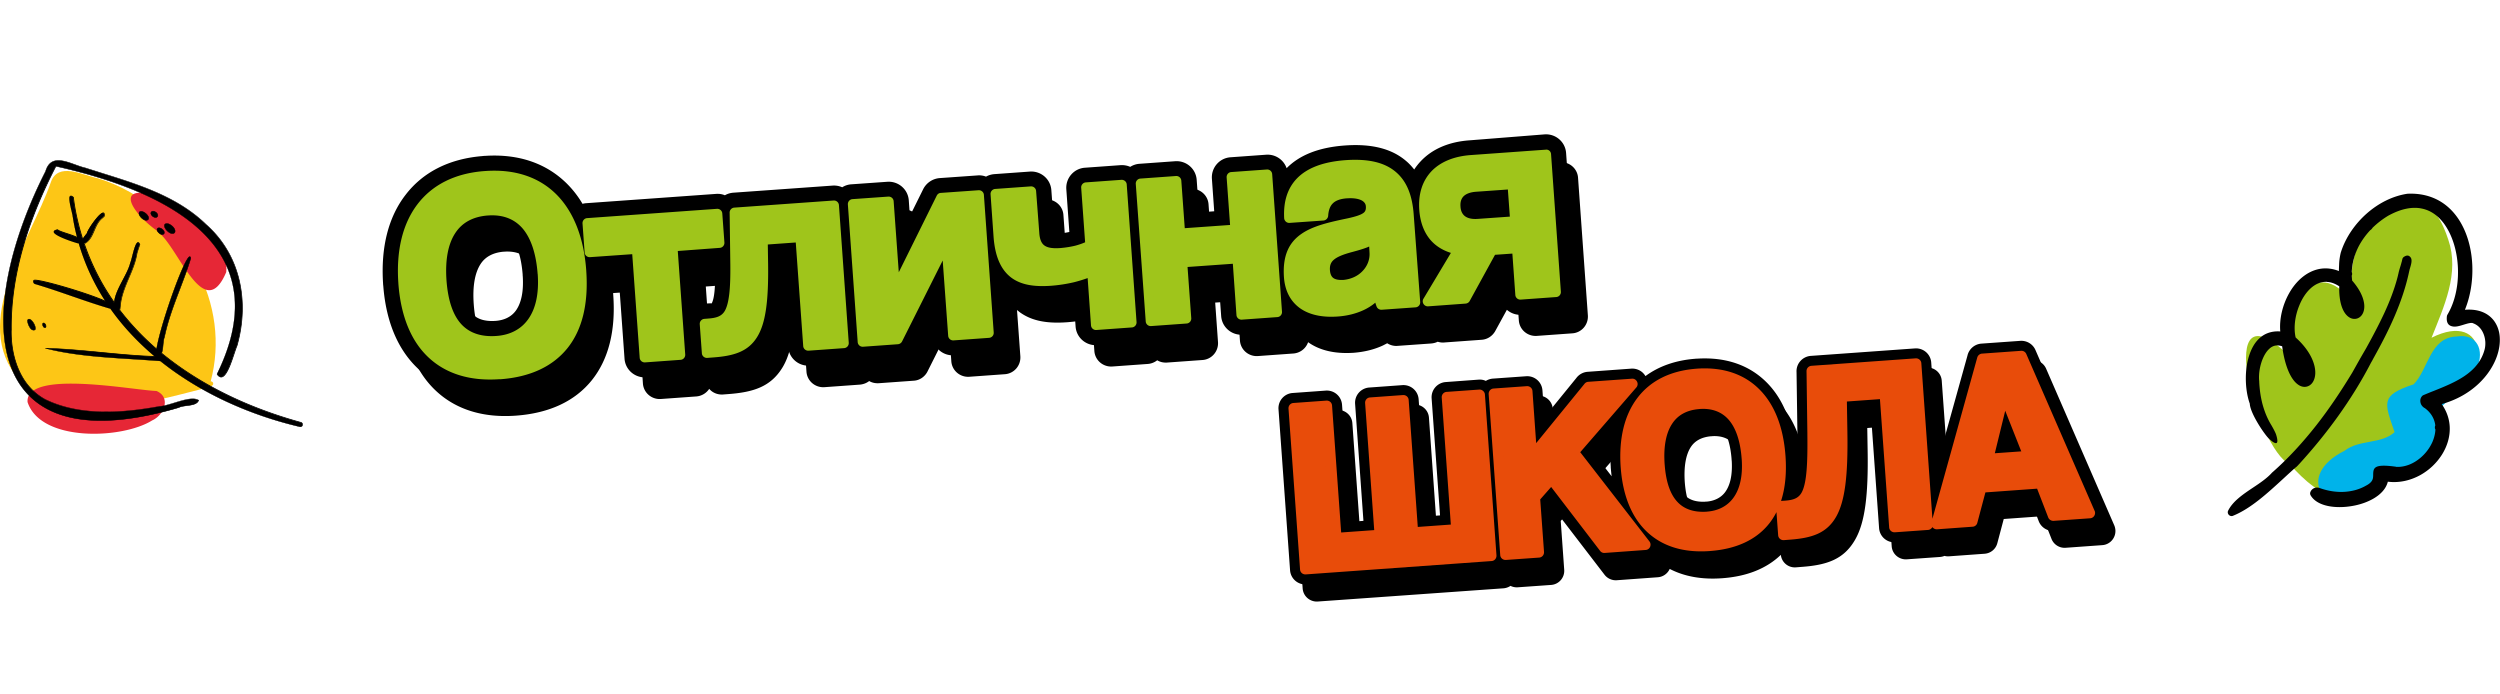 <svg width="951" height="264" fill="none" xmlns="http://www.w3.org/2000/svg"><path fill-rule="evenodd" clip-rule="evenodd" d="M81.1 146.108c-.129.799-1.28.799-1.855 1.087-.48.704-1.374.96-2.174.704-21.865 5.532-50.572 14.23-69.336-2.91l-.096-.096-.096-.128c-.096-.096-.256-.224-.32-.352-18.86-21.937 4.284-52.637 12.084-74.99 2.685-8.059 12.243-2.75 17.901-1.6C54.247 73.005 68.344 85.54 74.77 102.17c7.128 13.271 9.238 28.461 5.37 42.916.576-.096 1.087.479.96 1.023z" fill="#FDC616"/><path fill-rule="evenodd" clip-rule="evenodd" d="M60.193 88.322l.064.064-.064-.064zm-.288-.288a.848.848 0 01.16.192c-.032-.064-.096-.128-.16-.192zm-.064-.064c-.032-.031-.032-.031 0 0 .032.032.032.064.064.096a.396.396 0 00-.064-.096zm-.032-.031l.096.095-.096-.096zm-.032-.032c-.032-.032-.096-.128-.192-.192l.096.096c-.064-.064-.128-.16-.223-.224l.32.32zm0 0s.032 0 0 0c.032 0 0 0 0 0zm-.383-.384l.064.064-.064-.064zm1.023 1.055l-.096-.096c.032 0 .064.032.096.096zm2.27 1.95c-.033-.063-.097-.095-.129-.127l.128.128zm23.367 13.016c1.279-13.559-14.577-24.016-25.574-29.069-18.253-4.956-9.59 7.036-.863 13.24.192.191.384.415.576.607-.064-.064-.128-.128-.16-.192.096.096.192.224.288.32l-.064-.064c7.672 5.692 17.326 35.113 25.797 15.158zM59.521 148.73c5.659 2.399 2.877 9.178-1.63 11.193-11.444 7.163-42.42 8.314-47.407-6.972-.863-12.535 40.214-4.509 49.037-4.221z" fill="#E62736"/><path fill-rule="evenodd" clip-rule="evenodd" d="M65.945 155.574c.065 0 .097-.032.161-.032.032 0 .064-.033.129-.033a.914.914 0 01-.29.065zm2.015-.544c.064-.032.096-.032.16-.032-.064 0-.128 0-.16.032z" fill="#643D52"/><path fill-rule="evenodd" clip-rule="evenodd" d="M32.445 63.89c15.888 5.149 33.182 9.338 45.586 21.17.127.128.255.256.383.352l-.128-.128c13.267 11.704 16.56 29.581 11.86 46.146-1.215 2.334-4.22 15.925-7.64 10.872 24.263-49.247-20.331-69.97-61.313-79.083C11.25 82.47 3.963 103.736 4.25 125.64v-.351c-.224 10.297 3.325 21.426 12.851 26.638 13.203 6.492 29.378 5.245 43.475 2.686 4.06-.192 12.02-4.381 14.961-2.302-.927 2.398-5.37 1.631-7.544 2.75-.032 0-.096.032-.128.032h.032c-.576.16-1.183.32-1.758.512C-9.496 176.903-8.921 116.75 17.325 65.2c2.238-7.738 9.878-2.462 15.12-1.31zM57.54 80.647c-.83 1.055 1.471 2.814 2.302 1.823.863-1.087-1.47-2.814-2.302-1.823zm-1.15 2.846c.927-1.31-2.302-3.933-3.389-2.814-.831 1.311 2.27 4.061 3.389 2.814zm5.978 5.437c.799-1.056-1.663-2.942-2.494-2.015-.735 1.023 1.63 3.038 2.494 2.015zm4.06-.416c1.022-1.471-2.494-4.445-3.74-3.198-.896 1.407 2.46 4.573 3.74 3.198zm11.635-3.422l-.031-.032.031.032c0-.032 0-.032 0 0zm-61.6 37.799c-.704.288.032 2.015.735 1.759.703-.288-.032-2.015-.735-1.759zm-3.229 2.591c1.055-.736-1.79-5.597-2.781-3.646-.064 1.215 1.247 4.349 2.781 3.646zm4.028 7.003c13.458 3.518 29.474 3.709 43.731 4.861 15.28 12.216 34.077 20.594 53.161 25.039.959.128 1.311-1.311.416-1.631-19.596-5.372-38.137-14.07-53.098-26.35.672-1.759.448-4.477 1.055-6.076 2.11-10.33 6.937-19.923 10.006-29.965-.64-5.564-11.412 24.368-13.01 34.41-5.18-4.477-9.91-9.402-14.034-14.806.16-.48.16-1.088.224-1.535.575-7.1 5.178-13.048 6.33-20.02.319-1.119.702-2.238 1.054-3.325-1.438-3.55-2.909 5.692-3.58 6.939-1.087 4.509-5.722 10.202-6.138 15.062-4.763-6.747-8.663-14.23-11.444-22.417.096 0 .192-.032.287-.032 3.549-2.078 3.293-7.29 6.714-9.721l.127-.128-.095.096.575-.576c.607-4.86-6.361 4.957-6.521 6.492-.352.415-1.151 1.375-1.63 2.238a92.528 92.528 0 01-3.549-15.925c-3.069-2.718-.384 5.596-.192 7.227.416 2.75.991 5.404 1.663 8.027-2.238-1.151-6.65-2.175-7.513-2.974-5.306 1.119 6.553 4.892 7.96 5.212.064-.032.096-.064.16-.096a82.598 82.598 0 0010.166 22.13c-8.024-3.614-27.652-9.114-27.396-7.867-.192.448.032 1.055.511 1.247 9.686 2.846 19.084 6.62 28.77 9.434 4.764 6.747 10.486 12.823 16.88 18.196-13.747-.576-28.42-2.846-41.59-3.166z" fill="#000"/><path fill-rule="evenodd" clip-rule="evenodd" d="M32.445 63.954c2.078.672 4.188 1.343 6.298 1.983 14.033 4.381 28.482 8.89 39.255 19.155.128.128.256.256.384.352l.032.032c6.297 5.596 10.293 12.632 12.243 20.243 2.11 8.218 1.823 17.108-.607 25.647-.288.543-.64 1.631-1.055 2.942-1.055 3.134-2.525 7.579-4.188 8.73-.703.48-1.438.352-2.205-.768 12.115-24.623 7-42.148-6.266-54.62C63.07 75.18 41.684 67.696 21.193 63.123c-.032 0-.096 0-.096.032-4.987 9.625-9.303 19.763-12.34 30.22-3.004 10.329-4.73 21.01-4.635 31.819v.032c-.128 5.532.831 11.32 3.261 16.309 2.078 4.285 5.21 7.995 9.654 10.393 6.617 3.262 13.97 4.573 21.45 4.765 7.448.192 15.025-.768 22.09-2.047 1.534-.064 3.58-.703 5.721-1.343 3.549-1.087 7.289-2.238 9.111-1.023-.607 1.407-2.493 1.663-4.348 1.919-1.15.159-2.27.319-3.1.735l-.128.032H67.8l-1.726.48c-15.696 4.445-28.131 5.372-37.69 3.549-10.133-1.886-17.07-6.843-21.386-13.846-4.315-7.004-5.978-16.118-5.562-26.319.671-16.309 6.713-35.497 15.952-53.597v-.032c1.342-4.605 4.635-4.509 8.183-3.485.991.288 2.014.671 3.005 1.023 1.343.48 2.653.96 3.868 1.215zm6.33 1.823c-2.11-.672-4.22-1.311-6.266-1.983-1.183-.255-2.493-.735-3.836-1.215-.99-.352-2.014-.735-3.005-1.023-3.612-1.055-7-1.151-8.407 3.613C8.054 83.301 1.98 102.49 1.309 118.83c-.415 10.233 1.247 19.379 5.594 26.414 4.348 7.068 11.317 12.025 21.482 13.943 9.59 1.791 22.058.896 37.786-3.549.575-.16 1.182-.32 1.758-.512l.096-.032h.032c.799-.416 1.918-.544 3.069-.704 1.95-.255 3.931-.511 4.539-2.078 0-.032 0-.096-.032-.096-1.886-1.311-5.722-.16-9.335.959-2.141.64-4.187 1.279-5.69 1.343-7.032 1.28-14.609 2.239-22.057 2.047-7.448-.192-14.769-1.503-21.354-4.733-4.38-2.398-7.512-6.044-9.558-10.329-2.334-4.829-3.293-10.425-3.229-15.798 0 0 .032-.032.032-.064-.16-10.936 1.598-21.713 4.635-32.17 3.005-10.425 7.32-20.53 12.276-30.124C41.812 67.92 63.133 75.37 76.336 87.81c13.203 12.44 18.285 29.901 6.17 54.492v.096c.863 1.248 1.694 1.407 2.493.864 1.726-1.183 3.197-5.66 4.252-8.826.447-1.312.799-2.399 1.055-2.91v-.032c2.43-8.571 2.717-17.493.607-25.743-1.982-7.707-6.074-14.807-12.499-20.467l-.192-.192-.064-.064c-10.869-10.36-25.35-14.87-39.383-19.251zm18.828 14.902c-.255.32-.16.736.096 1.087.096.16.256.288.416.416.16.128.32.224.511.32.448.192.895.192 1.151-.128s.192-.703-.064-1.055c-.096-.16-.255-.288-.415-.416a2.763 2.763 0 00-.512-.32c-.415-.192-.895-.224-1.183.096zm1.28-.288c-.512-.224-1.056-.224-1.376.16-.32.384-.223.896.064 1.311.128.16.288.32.448.48.16.128.352.256.543.32.512.224 1.023.224 1.375-.192.32-.384.224-.864-.064-1.28a3.067 3.067 0 00-.447-.479c-.16-.096-.352-.224-.544-.32zm-2.558 3.07c.255-.383.16-.863-.16-1.375a3.475 3.475 0 00-.735-.8 3.184 3.184 0 00-.927-.575c-.544-.256-1.12-.288-1.439.032-.256.416-.064.991.32 1.535.224.288.48.576.767.8.288.223.607.415.927.543.48.16.959.16 1.247-.16zm-1.311.32c.543.192 1.055.16 1.439-.224.32-.448.191-1.023-.16-1.567a3.705 3.705 0 00-.767-.831 3.453 3.453 0 00-.96-.608c-.639-.288-1.246-.32-1.63.064v.032c-.288.48-.128 1.151.32 1.727.224.32.511.608.799.864.288.223.64.447.959.543zm7.288 5.085c.224-.288.16-.704-.095-1.056a2.404 2.404 0 00-.48-.511 2.434 2.434 0 00-.607-.384c-.448-.192-.927-.224-1.183.032-.224.32-.096.767.192 1.151.128.192.32.352.511.512.192.16.416.288.608.352.383.224.799.224 1.055-.096zm-1.15.32c.48.191.959.191 1.278-.192.288-.384.192-.832-.063-1.28a2.721 2.721 0 00-.512-.543 2.745 2.745 0 00-.64-.416c-.51-.224-1.054-.256-1.406.096-.288.384-.16.927.192 1.375.16.192.32.384.543.544.16.192.384.32.608.416zm5.178-.736c.288-.448.16-1.023-.191-1.599a5.59 5.59 0 00-.831-.927 3.206 3.206 0 00-1.024-.64c-.575-.256-1.182-.288-1.534.096-.288.48-.064 1.151.384 1.79.224.32.543.64.863.896.32.256.671.48 1.023.576.511.192.99.16 1.31-.192zm-1.374.384c.575.192 1.15.16 1.534-.256.352-.512.192-1.183-.192-1.79a4.048 4.048 0 00-.863-.96 4.352 4.352 0 00-1.087-.672c-.67-.288-1.31-.288-1.726.128-.351.544-.096 1.311.384 1.983.256.352.575.671.895.927.32.288.703.512 1.055.64zm-48.462 34.121c-.192.096-.256.32-.224.576 0 .128.064.256.096.384.064.127.128.255.192.351.16.224.383.352.575.288.192-.096.256-.32.224-.543 0-.128-.064-.256-.096-.384a3.492 3.492 0 00-.192-.352c-.16-.224-.352-.384-.575-.32zm.735.192c-.224-.288-.512-.448-.8-.352-.287.128-.383.416-.319.768.032.128.064.288.128.416.064.127.128.287.224.383.223.288.511.448.799.352.288-.128.383-.416.32-.735 0-.128-.064-.288-.096-.448-.096-.128-.16-.256-.256-.384zm-4.028 2.239c.352-.256.192-1.024-.16-1.823a5.264 5.264 0 00-.895-1.407c-.32-.384-.671-.64-.99-.704-.225-.032-.449.096-.608.384-.032.48.16 1.247.48 1.951.191.447.447.863.734 1.151.288.288.608.512.928.512a.575.575 0 00.511-.064zm-.48.287c.192 0 .384-.032.576-.096.447-.287.288-1.183-.096-2.078a5.555 5.555 0 00-.927-1.439c-.352-.416-.767-.704-1.119-.736-.32-.032-.575.096-.767.48v.032c-.032.512.16 1.311.511 2.079.224.447.48.895.768 1.215.287.288.67.511 1.055.543zm5.339 6.94c10.07 2.526 21.514 3.23 32.543 3.933 3.516.224 7 .448 10.389.704.032 0 .032 0 .064.032 7.448 5.948 15.728 11 24.487 15.126 9.174 4.317 18.86 7.611 28.642 9.881.288.032.512-.064.64-.256a.994.994 0 00.159-.319.654.654 0 000-.352c-.032-.224-.191-.416-.447-.512h-.032c-10.07-2.782-19.884-6.428-29.058-10.969-8.663-4.317-16.783-9.433-24.04-15.413-.031-.032-.031-.064-.031-.096.351-.896.447-2.047.543-3.134.096-1.088.192-2.143.511-2.91 1.28-6.268 3.58-12.28 5.85-18.292 1.47-3.87 2.941-7.739 4.156-11.64-.032-.288-.096-.448-.16-.544-.191-.192-.575.224-1.119 1.087-.575.928-1.246 2.335-2.013 4.093-3.485 8.059-8.472 23.217-9.527 29.805 0 .032 0 .032-.032.064a.097.097 0 01-.127 0 105.233 105.233 0 01-7.48-7.132 98.722 98.722 0 01-6.554-7.675c-.032-.032-.032-.064 0-.064.128-.415.16-.863.192-1.279l.032-.224c.32-3.805 1.79-7.291 3.26-10.776 1.279-3.006 2.526-6.012 3.07-9.242.223-.832.479-1.631.766-2.43.096-.288.192-.576.288-.896-.256-.608-.48-.8-.703-.704-.703.288-1.407 2.974-1.95 5.117-.288 1.183-.576 2.174-.767 2.558-.48 1.951-1.63 4.158-2.782 6.396-1.534 2.91-3.1 5.916-3.324 8.666 0 .032 0 .064-.032.064-.032.032-.096.032-.128-.032a87.858 87.858 0 01-6.553-10.841 85.327 85.327 0 01-4.891-11.608v-.032c0-.064.032-.096.096-.096h.128l.127-.032c1.79-1.055 2.59-2.942 3.42-4.829.8-1.822 1.567-3.677 3.262-4.86l.127-.128s.032 0 .032-.032l.448-.416c.064-.608.032-.96-.128-1.12-.128-.16-.352-.095-.671.065-.352.192-.768.575-1.183 1.023-1.854 1.95-4.284 5.66-4.38 6.556 0 .032 0 .032-.032.064-.191.224-.479.543-.767.959-.287.384-.607.831-.863 1.28 0 .031-.032.031-.064.031s-.096 0-.128-.064a98.898 98.898 0 01-2.11-7.77 83.424 83.424 0 01-1.438-8.155c-.575-.512-.927-.576-1.087-.384-.543.608.16 3.614.671 5.692.192.832.352 1.503.416 1.855.224 1.375.448 2.718.735 4.061.288 1.343.576 2.655.927 3.966v.064c-.032.032-.064.064-.128.032-1.055-.544-2.589-1.056-3.995-1.535-1.567-.512-3.005-.992-3.485-1.407-.575.127-.927.287-1.119.447-.192.224-.128.48.128.736.288.32.8.64 1.439.991 2.43 1.28 6.649 2.59 7.544 2.814l.128-.064h.032c.032 0 .096 0 .096.064a79.4 79.4 0 004.251 11.385 84.793 84.793 0 005.914 10.713c.032.032.032.064 0 .096s-.064.064-.128.032c-5.402-2.431-16.08-5.725-22.377-7.228-1.47-.351-2.685-.607-3.58-.735-.831-.128-1.31-.128-1.343-.032v.096a.8.8 0 00.032.607.812.812 0 00.416.448h.032c4.7 1.375 9.366 3.006 14.002 4.605 4.89 1.695 9.782 3.39 14.768 4.829.032 0 .032.032.064.032a95.163 95.163 0 007.704 9.498c2.845 3.07 5.914 5.98 9.143 8.698.032.032.032.032.032.064 0 .064-.032.096-.096.096-6.617-.256-13.426-.896-20.171-1.535-7.065-.768-14.066-1.439-20.683-1.631zm20.683 1.343c-7.32-.704-14.61-1.407-21.45-1.567-.032 0-.096.032-.096.064 0 .064.032.096.064.096 10.293 2.686 22.057 3.422 33.373 4.125 3.517.224 6.97.448 10.358.704 7.448 5.948 15.76 11 24.519 15.126a144.943 144.943 0 0028.674 9.913c.352.032.64-.096.799-.32.096-.128.16-.255.192-.383a1.054 1.054 0 000-.448.926.926 0 00-.511-.64l-.032-.032c-10.07-2.782-19.884-6.395-29.058-10.968-8.632-4.286-16.72-9.402-23.976-15.35.32-.896.448-2.047.544-3.134.096-1.056.191-2.111.511-2.878 1.279-6.268 3.58-12.28 5.85-18.26 1.47-3.87 2.941-7.739 4.156-11.672V98.3c-.032-.352-.128-.544-.224-.672-.32-.32-.799.128-1.375 1.12-.575.927-1.246 2.366-2.013 4.124-3.453 7.995-8.408 23.025-9.495 29.709a101.989 101.989 0 01-7.352-7.036 99.038 99.038 0 01-6.521-7.642c.127-.416.16-.864.191-1.28l.032-.223c.32-3.774 1.79-7.26 3.261-10.745 1.279-3.006 2.557-6.044 3.069-9.274.224-.8.48-1.6.767-2.399.096-.32.224-.64.32-.927v-.064c-.288-.736-.608-.96-.927-.831-.8.32-1.503 3.07-2.046 5.244-.288 1.183-.576 2.175-.767 2.526v.032c-.48 1.951-1.599 4.126-2.782 6.364-1.502 2.846-3.036 5.788-3.324 8.475a86.618 86.618 0 01-6.394-10.617 89.663 89.663 0 01-4.859-11.48h.032c.064 0 .096 0 .16-.033h.032c1.854-1.087 2.685-3.006 3.517-4.925.767-1.79 1.566-3.645 3.196-4.796l.032-.032.512-.512.064-.064c.032 0 .032-.032.032-.064.096-.672.032-1.087-.16-1.28-.192-.223-.512-.19-.895.033-.352.224-.768.575-1.247 1.055-1.854 1.95-4.284 5.66-4.411 6.62-.192.224-.48.543-.768.927-.255.352-.543.736-.767 1.12-.767-2.463-1.47-4.957-2.046-7.547a83.457 83.457 0 01-1.438-8.155c0-.032 0-.032-.032-.064-.703-.608-1.12-.672-1.375-.416-.607.672.128 3.742.64 5.852.191.8.351 1.471.383 1.855.224 1.375.48 2.718.735 4.061.256 1.28.576 2.527.895 3.774-1.055-.512-2.493-.991-3.868-1.44-1.566-.51-3.005-.99-3.452-1.406-.032-.032-.064-.032-.096-.032-.64.128-1.055.32-1.247.511-.287.288-.223.64.128.992.32.32.831.671 1.503 1.023 2.461 1.311 6.777 2.654 7.608 2.846h.064l.064-.032a82.03 82.03 0 004.22 11.289 87.504 87.504 0 005.754 10.489c-5.499-2.431-15.92-5.628-22.122-7.131-1.47-.352-2.717-.608-3.58-.736-.927-.128-1.47-.096-1.535.128v.096c-.095.224-.063.512.032.735.096.224.288.448.512.544l.064.032c4.731 1.375 9.366 3.006 14.001 4.605 4.891 1.695 9.782 3.39 14.77 4.829a91.274 91.274 0 007.703 9.466 102.946 102.946 0 008.951 8.538c-6.681-.224-13.394-.863-20.043-1.503z" fill="#000"/><path fill-rule="evenodd" clip-rule="evenodd" d="M32.22 92.671c.033 0 .033-.032.033-.032h.128l-.16.032zm6.778-9.818l-.033.033c.033 0 .033 0 .033-.033z" fill="#643D52"/><path fill-rule="evenodd" clip-rule="evenodd" d="M917.536 77.077c-18.407-.308-25.968 23.222-22.204 38.407-15.465-20.76-27.816 3.147-24.565 19.939l-.171-.239c-29.39-28.694-12.249 35.569.479 41.485 5.337 5.883 12.008 12.313 20.288 12.928 6.74-.479 15.841-6.053 14.883-13.509 16.559 1.231 29.8-7.558 18.201-24.077 25.626-8.687 21.726-34.304.513-23.53 4.653-11.731 10.778-24.591 6.364-37.313-2.019-6.156-5.679-14.707-13.788-14.091z" fill="#9FC51B"/><path fill-rule="evenodd" clip-rule="evenodd" d="M934.54 128.002c-10.229.273-10.743 12.449-16.388 18.195-12.898 4.24-11.051 7.011-7.253 18.194-5.063 4.652-13.377 2.702-18.988 7.046-19.365 9.644-7.835 26.403 9.922 17.613 9.853-6.601 2.566-11.731 17.688-10.431 10.401-2.463 10.914-14.262 8.074-22.607 4.653-5.54 12.043-8.995 14.712-16.245 2.805-6.498 0-13.031-7.767-11.765z" fill="#00B3EA"/><path fill-rule="evenodd" clip-rule="evenodd" d="M891.808 96.537l.034-.102-.034.102zm-32.024 34.064l.24-.239c-.069.102-.171.171-.24.239zm41.672 2.428c0-.034.034-.034.034-.068 0 0-.034.034-.034.068zm-28.226 42.854l.069-.069-.069.069zm-.65.65l.137-.137a.273.273 0 01-.137.137zm27.986-39.092c-.034.035-.034.069-.068.103.034-.034.068-.068.068-.103zm2.019-6.395c0 .034-.034.068-.034.068 0-.034 0-.068.034-.068zm.034-.069c0 .035-.034.035-.034.069 0-.034 0-.069.034-.069zm12.625-32.08c1.608-1.094-.103 3.01-.171 3.831 0-.035.034-.069.034-.103-2.361 11.731-7.732 22.607-13.514 33.004.034-.069.068-.103.102-.171-.342.649-.718 1.265-1.06 1.915v-.034c-7.253 14.022-16.696 26.813-27.336 38.475.068-.034.102-.102.171-.171-.103.103-.206.24-.343.342l.069-.068c-.137.171-.308.308-.445.479l.034-.034c-7.253 6.293-15.464 15.151-23.846 18.502 2.874-5.677 11.803-8.892 16.422-14.056 12.351-10.876 22.375-24.42 30.826-38.476l-.103.171c1.814-3.249 3.627-6.498 5.509-9.679-.034.034-.034.069-.034.069 4.755-8.722 9.477-17.648 11.974-27.293l-.034.137c.137-.479.24-.992.376-1.47v.034c.342-1.437.821-2.839 1.164-4.241.034-.376.136-.752.205-1.163zm-55.562 31.841zm-.137.137l.137-.137a.262.262 0 00-.137.137zm32.708 57.731h-.206.206zm-7.972-.821c.068.034.137.034.205.068-.102-.034-.171-.034-.205-.068zm16.285-1.676c-.034 0-.068.034-.102.068.034-.034.068-.068.102-.068zm27.029-23.599zm-1.574-5.814c.034.034.034.069.068.103-.034-.034-.034-.069-.068-.103zm-.239-.41c.034.034.034.068.068.102-.034-.034-.034-.068-.068-.102zm-67.948-10.226zm18.544-2.394h-.069c.034.034.069.034.069 0zm-17.928-5.609c0 .034 0 .068-.034.103.034-.035.034-.069.034-.103zm13.993-5.028c.856 3.557 1.437 7.49 4.003 10.295.376-3.831-1.471-7.559-4.003-10.295zm74.311-3.009zm-9.819-8.208c-.034 0-.068.034-.103.034l.103-.034zm-41.295-3.694l-.034.034s0-.034.034-.034zm-.411-.034c.034 0 .103.034.137.034-.034 0-.068-.034-.137-.034zm-.034-.069c.034.035.068.035.103.035-.069 0-.103-.035-.103-.035zm-1.574-3.591c2.942 9.029 2.942-1.265-.342-3.933.034 1.3.137 2.634.342 3.933zm-8.006-8.584h-.171.171zm7.561-1.676zm42.63-10.123c0 .034.034.102.034.136 0-.068 0-.102-.034-.136zm-2.463-5.986l.102.206-.102-.206zm-32.263-1.983l-.206.205.206-.205zm6.774-5.335c-.034.034-.069.034-.103.068.034-.034.069-.068.103-.068zm9.511-3.147h-.274.274zm-1.334-2.428c-10.88 1.607-20.836 10.773-24.155 21.136v-.034c0 .068-.034.136-.034.205V96.4c-.718 2.942-.821 6.02-.684 9.029-13.617-7.695-24.463 10.158-22.102 22.436-13.48-3.01-15.327 16.416-11.872 25.514-.41 4.241 11.735 19.87 5.303 8.824l.069.136c-3.08-5.096-4.482-11.149-4.722-17.066v.034c-.718-6.429 3.148-18.4 11.496-14.501 3.25 26.437 18.851 12.723 2.532-1.539-2.943-11.046 6.74-30.165 19.364-20.999-.958 18.776 13.788 12.244 2.019-.821-1.471-11.218 5.2-21.136 14.643-26.676 25.078-13.715 34.863 22.025 24.257 39.741-.752 5.335 6.398-.308 9.135 1.197 4.653 1.744 6.33 7.456 5.098 11.936-3.045 10.944-14.883 14.159-24.018 18.058-.616.787-.171 1.984.719 2.326 11.461 8.276.205 26.334-12.385 25h.376c-12.283-1.675-2.6 3.078-10.332 7.046-5.714 3.283-12.83 3.249-18.886 1.026-.65-.24-1.403.068-1.642.718 4.003 7.079 26.481 3.659 26.891-6.122 15.567 3.249 30.929-15.835 19.16-28.729 26.994-5.745 31.134-37.586 8.963-33.208 8.417-16.451 3.319-45.556-19.193-44.598z" fill="#000"/><path fill-rule="evenodd" clip-rule="evenodd" d="M890.371 96.332c0-.068.034-.103.034-.171l.034-.068.035-.137.102-.308c1.779-5.438 5.338-10.568 9.819-14.501 4.414-3.865 9.82-6.635 15.465-7.456h.137c4.311-.17 8.006.684 11.153 2.292 4.345 2.223 7.595 5.916 9.785 10.362 2.156 4.344 3.319 9.44 3.524 14.604.24 5.848-.718 11.799-2.805 16.895 5.132-.41 8.758 1.231 10.948 4.036 1.334 1.744 2.121 3.899 2.292 6.259.171 2.291-.171 4.788-1.06 7.353-2.566 7.387-9.683 15.082-21.007 18.229 1.95 2.77 2.908 5.711 3.045 8.653.171 3.727-.958 7.387-2.977 10.602a23.031 23.031 0 01-8.245 7.763c-3.695 2.018-7.938 3.044-12.317 2.497-.684 2.736-2.806 4.925-5.645 6.532-1.95 1.095-4.243 1.95-6.638 2.463-2.36.513-4.824.752-7.116.65-4.413-.171-8.245-1.574-9.922-4.378-.239-.376-.342-.855-.137-1.334a2.656 2.656 0 011.471-1.505 2.829 2.829 0 011.916-.068c.035 0 .069.034.103.034 2.977 1.094 6.227 1.642 9.374 1.471 2.909-.171 5.748-.89 8.28-2.36l.069-.034c2.634-1.368 2.634-2.771 2.668-3.831.034-2.839.034-4.514 8.519-3.352.069 0 .171.035.24.069 3.353.171 6.569-1.197 9.169-3.386a17.026 17.026 0 004.584-6.019c.685-1.574 1.095-3.215 1.164-4.823a1.23 1.23 0 01-.206-.684v-.171c0-.239.069-.478.171-.649-.034-.137-.034-.308-.068-.445-.376-2.292-1.608-4.446-3.9-6.156-.206-.103-.411-.205-.582-.376a3.063 3.063 0 01-1.026-1.505c-.171-.582-.206-1.266.034-1.881.103-.274.239-.513.445-.753.137-.171.342-.342.581-.444 1.232-.513 2.532-1.061 3.866-1.574 8.041-3.214 16.868-6.771 19.331-15.527.274-.923.376-1.915.342-2.907v-.137c-.068-1.162-.308-2.291-.753-3.317-.718-1.71-1.95-3.112-3.729-3.796-.068-.034-.171-.069-.239-.103-.582-.308-2.122.137-3.559.582-1.437.444-2.805.855-3.968.684-1.711-.24-2.703-1.3-2.361-3.968.034-.171.103-.376.205-.547 3.866-6.498 4.893-15.561 3.285-23.564-.821-4.173-2.395-8.037-4.585-11.047-2.155-2.907-4.927-4.993-8.314-5.712-3.524-.786-7.766-.102-12.693 2.566h-.034c-.034 0-.034.034-.103.068a32.816 32.816 0 00-6.09 4.685.734.734 0 01-.171.274c-.068.103-.171.171-.239.274l-.034.034a1.53 1.53 0 01-.377.273 28.836 28.836 0 00-4.139 5.644c-1.711 3.146-2.772 6.634-2.909 10.328.103.205.137.411.137.65 0 .068 0 .034 0 0v.068c0 .24-.068.445-.137.65.035.616.069 1.231.137 1.847 3.935 4.515 4.961 8.413 4.551 10.91-.274 1.778-1.232 2.976-2.464 3.454-1.3.479-2.771.206-4.071-1.094-1.677-1.642-3.079-5.164-2.908-11.081-1.471-.958-2.84-1.471-4.14-1.642h-.171a1.73 1.73 0 01-.411-.068h-.342c-2.189 0-4.174.957-5.884 2.531-1.814 1.676-3.285 4.001-4.311 6.6-1.608 3.933-2.156 8.448-1.335 12.039 5.748 5.164 7.63 10.329 7.459 13.783-.103 2.086-.924 3.659-2.156 4.446-1.368.855-3.113.787-4.789-.616-2.224-1.812-4.551-6.224-5.646-14.261-.821-.274-1.573-.376-2.292-.308-.992.103-1.916.581-2.669 1.334-.855.786-1.573 1.881-2.155 3.112-1.369 2.907-1.916 6.532-1.608 9.166v.239c.137 2.941.547 5.917 1.334 8.79.719 2.565 1.711 5.027 3.045 7.284l.103.172c.034.034.034.068.068.102 1.095 1.881 1.643 3.044 1.848 3.625 1.266 4.002.068 4.207-2.703 1.608-.376-.342-.958-1.026-1.608-1.915-2.224-2.976-5.577-8.551-5.679-11.389-1.574-4.344-2.019-10.739-.822-16.177.548-2.394 1.403-4.617 2.601-6.464 1.3-1.915 2.976-3.42 5.097-4.207 1.403-.513 2.977-.752 4.722-.615-.411-4.788.889-10.124 3.353-14.501 1.3-2.326 2.942-4.378 4.858-5.986 1.95-1.641 4.208-2.804 6.637-3.283 2.361-.444 4.859-.239 7.459.787 0-.787.034-1.539.068-2.326.035-1.47.24-2.975.582-4.446zm9.819 35.945c-.889 1.539-1.813 3.112-2.703 4.685-.855 1.505-1.745 3.113-2.668 4.754-4.209 6.943-8.759 13.783-13.788 20.179-5.064 6.429-10.572 12.483-16.696 17.852-.069.035-.103.103-.137.137-1.848 2.052-4.516 3.865-7.151 5.609-3.832 2.565-7.629 5.13-9.443 8.721-.376.719-.068 1.574.651 1.95.41.205.889.205 1.265 0 6.672-2.702 13.104-8.619 19.057-14.091 1.642-1.505 3.25-3.01 4.756-4.309.102-.069.205-.137.273-.205l.103-.103.137-.137.342-.342.069-.068c.034-.034.068-.069.068-.103l.171-.171.137-.137c5.269-5.78 10.23-11.833 14.78-18.194 4.619-6.464 8.827-13.202 12.488-20.281l.513-.89.034-.068.342-.65a.252.252 0 00.069-.137.776.776 0 01.102-.171c2.874-5.164 5.646-10.465 7.972-15.903 2.361-5.506 4.311-11.184 5.543-17.1 0-.034.034-.069.034-.103 0-.034.034-.068.034-.102v-.103c.034-.171.137-.479.24-.855.41-1.334.889-3.01.273-3.933-.616-.89-1.437-1.095-2.634-.274a1.421 1.421 0 00-.582.89l-.137.58c-.034.138-.068.309-.136.548l-.035.069a24.62 24.62 0 01-.513 1.778c-.239.787-.479 1.607-.65 2.394v.034a18.35 18.35 0 00-.205.855c-.206.753.137-.513-.137.547 0 .035-.034.069-.034.137-1.232 4.651-2.977 9.132-4.995 13.509-2.087 4.481-4.414 8.858-6.775 13.134l-.034.068zm-29.149.342a1.523 1.523 0 011.06-1.026c.034 0 .103-.034.137-.034-.445-.411-.89-.855-1.369-1.266a1.34 1.34 0 01-.444-.718l-.206-.923a1.379 1.379 0 01-.787.581c.172.068.343.137.479.205.479.205.753.65.822 1.129.102.718.205 1.402.308 2.052zm21.588-23.428l.205-.102-.205-.24v.342zm41.261 11.116c-.102.205-.239.41-.342.65-.068.273-.103.376-.068.376.342.034.855-.069 1.471-.24a1.41 1.41 0 01-1.061-.786zm11.462 2.394a9.986 9.986 0 011.881 2.975c.308.718.548 1.471.685 2.223-.206-1.607-.753-3.044-1.643-4.206a6.294 6.294 0 00-.923-.992zm-6.706 23.051c-3.319 2.155-7.082 3.762-10.777 5.233 4.242-1.163 7.834-3.01 10.777-5.233zm-13.685 6.396c-.445.171-.856.342-1.301.547.103.034.171.102.24.137.376.273.753.581 1.095.889-.274-.479-.308-1.095-.034-1.573zM911.515 180.5c-.308 0-.65-.034-.958-.069-.171 0-.308-.068-.445-.102-4.448-.582-4.448-.103-4.448.616v.752-.137c.034-.787.719-1.436 1.506-1.402.068 0 .171 0 .239.034 1.334.274 2.737.376 4.106.308zm-21.863 9.542c-1.334-.034-2.668-.205-3.968-.445.992.24 2.121.376 3.318.445.206-.034.411 0 .65 0zm-699.549-44.611c-5.891-.549-10.902-2.813-14.82-7.042-4.444-4.79-7.16-11.925-7.854-21.598-.684-9.762.912-17.623 4.666-23.324 4.141-6.293 10.462-9.831 18.758-10.412 8.251-.587 14.95 2.01 19.889 7.63 4.497 5.115 7.166 12.653 7.895 22.421.675 9.444-1.217 16.725-4.884 22.072-3.723 5.432-9.005 8.636-15.145 9.832 7.351-1.055 12.905-3.864 16.474-8.359 4.25-5.28 6.131-13.244 5.346-23.7-.769-10.591-3.875-18.68-9.01-23.778-4.853-4.792-11.813-7.101-20.658-6.493-8.85.653-15.503 3.926-19.68 9.35-4.392 5.718-6.32 14.086-5.58 24.537.716 10.266 3.784 17.897 8.822 22.665 3.975 3.735 9.281 5.807 15.781 6.199zm-5.401-15.721c-2.465-2.651-3.982-7.191-4.482-13.841-.514-6.925.405-12.091 2.616-15.471 1.769-2.704 4.68-4.275 8.586-4.64.274-.013.549-.026.778-.045 3.886-.185 6.937.943 9.025 3.322 2.568 2.935 4.184 7.806 4.723 14.506.014.274.022.593.081.873.377 6.135-.687 10.603-2.712 13.55-1.975 2.907-5.154 4.447-8.821 4.703-4.27.367-7.611-.612-9.794-2.957zm40.458 14.886c-6.434 8.026-16.191 12.574-28.848 13.512-12.701.933-23.086-2.41-30.659-9.61-7.37-6.994-11.791-17.463-12.759-31.032-.963-13.614 1.897-24.92 8.222-33.186 6.43-8.39 16.2-13.437 28.896-14.325 12.701-.933 23.055 2.68 30.552 10.143 2.402 2.416 4.537 5.165 6.262 8.32a6.505 6.505 0 012.107-.528l49.372-3.534c1.192-.09 2.343.18 3.372.71a6.347 6.347 0 013.273-1.166l37.773-2.7c1.327-.074 2.567.207 3.631.83.952-.752 2.191-1.245 3.523-1.363l13.614-.963c3.527-.226 6.585 2.402 6.812 5.929l.769 10.59 7.129-14.4a6.268 6.268 0 015.274-3.524l14.347-1.014c1.147-.094 2.253.17 3.243.65.891-.624 1.98-.998 3.127-1.092l13.524-.973c3.527-.227 6.586 2.402 6.812 5.929l1.157 15.863c.099 1.103.091 1.557.091 1.557.383.226 1.56.272 3.256.15 1.741-.115 3.408-.376 4.956-.787l-1.288-17.47c-.226-3.527 2.402-6.585 5.929-6.812l13.524-.974c1.327-.073 2.612.213 3.671.882a6.517 6.517 0 013.573-1.403l13.524-.974c3.526-.227 6.585 2.402 6.812 5.929l.963 13.614 8.341-.576-.958-13.66c-.227-3.526 2.402-6.585 5.928-6.811l13.525-.974c3.526-.226 6.585 2.402 6.811 5.93l.046.777c.487-.67 1.059-1.286 1.636-1.946 4.447-4.62 11.383-7.587 21.47-8.324 10.132-.732 17.353 1.29 22.392 5.649 1.529 1.314 2.848 2.877 3.927 4.548a21.986 21.986 0 013.42-4.785c4.086-4.253 9.973-6.797 17.227-7.408.324-.053.644-.062.963-.07l28.056-2.012c3.526-.227 6.585 2.402 6.811 5.929l3.735 52.35c.226 3.527-2.403 6.585-5.929 6.812l-13.524.974c-3.527.226-6.586-2.403-6.812-5.929l-.783-10.866-8.194 14.959c-1.032 1.835-2.914 3.162-5.158 3.31l-13.984 1.011a6.296 6.296 0 01-2.741-.273c-.725.371-1.569.591-2.442.671l-12.88.912c-1.377.113-2.742-.273-3.885-.997-.485.262-1.015.519-1.5.78-3.224 1.535-7.019 2.503-11.195 2.836-7.378.506-13.16-.984-17.398-4.023a6.436 6.436 0 01-5.592 4.305l-13.524.974c-3.527.227-6.586-2.402-6.812-5.929l-1.076-14.99-8.341.576 1.071 15.035c.226 3.527-2.402 6.586-5.929 6.812l-13.524.974c-1.327.073-2.612-.213-3.671-.882a6.519 6.519 0 01-3.573 1.404l-13.524.973c-3.527.227-6.585-2.402-6.812-5.929l-.879-12.376-.095.034c-2.901.709-6.14 1.196-9.487 1.443-7.059.498-13.104-.296-17.963-3.861l-.999-.798 1.273 17.605c.226 3.527-2.402 6.585-5.929 6.812l-13.524.973c-3.527.227-6.586-2.402-6.812-5.928l-.88-12.377-8.105 16.151c-.963 2.025-2.956 3.521-5.335 3.653l-13.295.955c-1.326.073-2.567-.207-3.631-.831-.951.753-2.19 1.245-3.522 1.363l-13.524.974c-3.527.226-6.586-2.402-6.812-5.929l-2.491-34.885-1.971.135.063 3.371-.005.045c.208 15.026-1.175 24.185-4.905 30.07-4.404 6.989-10.833 9.106-20.371 9.816l-2.11.163c-2.06.125-3.966-.688-5.206-2.15a6.443 6.443 0 01-4.881 2.887l-13.524.974c-3.527.226-6.586-2.402-6.812-5.929l-2.341-35.004-8.985.638.028.548c1.032 13.804-1.826 24.701-8.104 32.563zm32.629-6.163l-2.485-34.93c-.151-1.836.551-3.573 1.745-4.843l-4.904.339c1.376 1.069 2.275 2.719 2.425 4.555l2.491 34.885.728-.006zm10.697-29.443l1.326 18.703a6.437 6.437 0 013.673-1.483l1.377-.113c1.606-.131 2.58-.291 2.861-.758 1.113-2.144 1.555-6.729 1.454-15.242l-.011-1.865-10.68.758zm51.511 24.991l-2.851-39.61-2.844.215c1.376 1.07 2.276 2.72 2.426 4.555l2.491 34.886.778-.046zm23.197-1.668l2.902-5.8c-.908-.014-1.789-.253-2.65-.671-2.233-1.124-3.563-3.37-3.566-5.689l-1.966-27.277-.874.08 2.852 39.61 3.302-.253zm22.66-37.326c.957-.025 1.973.23 2.924.658a6.373 6.373 0 013.524 5.274l2.111 29.159.778-.046-2.851-39.61-4.355.312-2.131 4.253zm63.663 31.131l-2.851-39.61-.778.047 1.132 15.679a6.396 6.396 0 01-1.901 5.007c.84.597 1.514 1.449 1.993 2.414.325.719.551 1.518.602 2.252l1.025 14.257.778-.046zm-31.123-16.574c-3.235-2.285-5.147-5.781-5.529-11.099l-.67-9.488-.779.046.689 9.718c.387 5.273 1.589 8.231 3.472 9.632.75.587 1.706.971 2.817 1.191zm51.846 15.073l-1.071-15.035c-.183-2.34.925-4.439 2.707-5.686-1.93-.998-3.342-2.935-3.524-5.274l-.964-13.614-.778.046 2.851 39.609.779-.046zm29.232-22.696c1.93.997 3.342 2.934 3.524 5.274l1.076 14.991.778-.046-2.851-39.61-.778.046.958 13.659a6.275 6.275 0 01-2.707 5.686zm55.642 3.149a17.508 17.508 0 01-2.363 9.772c.433.187.855.464 1.272.785.999.798 1.657 1.784 2.075 2.878l1.237-.084-1.939-26.729c-.339-4.903-1.513-8.495-3.866-10.541-.203-.206-.457-.372-.71-.538 1.661 1.74 2.633 3.943 2.824 6.602.215 2.844-.231 5.11-1.602 7.133l.626.482c1.36 1.204 2.08 2.833 2.206 4.484l.24 5.756zm-18.548 6.255c1.562-.137 2.941-.659 3.953-1.541-1.928.549-3.257 1.03-3.998 1.535l.045.006zm-.838.175c-.08-.1-.124-.105 0 0zm-8.799 9.206c-2-1.96-3.193-4.599-3.395-7.941-.202-2.57.149-4.802 1.111-6.827-1.599 1.633-2.395 4.177-2.101 8.303.177 2.384 1 4.298 2.506 5.428.496.421 1.138.769 1.879 1.037zm42.263-14.726l.326 4.629 1.861-3.102a19.588 19.588 0 01-2.187-1.527zm-43.966-23.023l-.101.08c-.621.654-1.164 1.41-1.537 2.276l.369-.048a14.47 14.47 0 011.269-2.308zm85.657 31.597l-2.851-39.61-2.155.159a6.338 6.338 0 011.641 3.873l.99 14.162c.169 2.066-.738 4.006-2.206 5.29 1.65 1.056 2.763 2.822 2.927 4.932l.826 11.279.828-.085zm-24.695-13.6c.341.585.632 1.21.783 1.864l.805-1.452c.061-.129.171-.298.232-.428-.599.067-1.232.039-1.82.016zm-.364-12.907c.254.165.882.238 1.934.179l7.658-.565-.108-1.421-7.702.559c-1.053.06-1.662.216-1.867.42-.051.039.084.055.137.379-.036.314-.092.398-.052.448z" fill="#000"/><path fill-rule="evenodd" clip-rule="evenodd" d="M189.066 129.717c-12.242.895-19.892-6.04-21.084-22.772-1.191-16.732 5.069-26.005 17.541-26.92 12.332-.885 19.775 7.436 20.966 24.168 1.197 16.687-6.787 24.76-17.423 25.524zm.893 12.651c21.686-1.571 32.834-14.959 31.062-39.213-1.727-24.25-14.794-37.77-36.479-36.2-21.686 1.57-32.913 16.813-31.195 40.744 1.735 23.795 14.927 36.24 36.612 34.669zm68.775-7.371l-13.524.974-2.977-41.261-17.969 1.275-.807-11.05 49.372-3.535.807 11.05-17.879 1.286 2.977 41.261zm62.258-4.492l-3.784-52.31-37.774 2.7.249 19.759c.207 19.345-2.589 21.884-10.246 22.449l-1.377.112.806 11.05 2.111-.164c14.901-1.086 19.653-5.989 19.298-33.443l-.137-9.38 14.347-1.015 2.978 41.261 13.529-1.019zm20.443-1.442l-13.294.955-3.779-52.356 13.614-.963 2.455 34.017 17.534-35.467 14.347-1.014 3.734 52.35-13.524.974-2.553-35.529-18.534 37.033zm89.027-6.381l-3.734-52.35-13.524.973 1.579 22.005c-2.866 1.576-6.99 2.643-11.206 2.925-6.051.434-9.699-1.036-10.164-7.591l-1.162-15.819-13.524.974 1.136 16.043c1.052 14.806 8.527 17.766 19.801 16.985 6.051-.433 11.724-1.91 15.763-3.804l1.466 20.627 13.569-.968zm20.767-1.496l-13.524.974-3.734-52.35 13.524-.974 1.45 19.99 21.042-1.51-1.45-19.989 13.524-.974 3.734 52.351-13.524.973-1.517-21.36-21.042 1.508 1.517 21.361zm71.658-25.129c.328 6.175-4.597 11.786-11.746 12.273-4.355.312-6.835-1.431-7.104-5.372-.302-4.445 2.075-6.896 9.859-8.946 5.019-1.326 7.442-2.226 8.706-3.716l.285 5.761zm15.354 18.878l-2.381-33.1c-.965-13.204-7.243-20.207-23.835-19.045-16.821 1.181-22.208 9.193-21.649 20.032l12.88-.912c.323-4.736 2.659-8.01 8.895-8.468 5.407-.371 8.974 1.407 9.216 4.8.261 3.621-1.552 5.138-8.401 6.57-13.794 2.897-23.759 5.33-22.699 20.455.6 8.525 6.562 13.946 18.479 13.104 7.014-.503 12.389-3.333 15.431-7.207.226 1.572.656 3.349 1.188 4.638l12.876-.867zm53.637-3.857l-13.524.974-1.267-17.65-9.583.704-10.102 18.465-14.258 1.025 11.739-19.638c-7.692-1.486-12.44-6.402-13.053-15.201-.815-11.37 5.966-18.082 17.794-18.935l28.47-2.055 3.784 52.311zm-29.54-25.892l14.028-1.006-.991-14.162-14.028 1.006c-5.088.363-8.034 3.021-7.703 7.606.315 4.719 3.561 6.914 8.694 6.556z" fill="#000"/><path fill-rule="evenodd" clip-rule="evenodd" d="M179.758 119.452c1.899 2.039 4.892 2.887 8.788 2.612 3.303-.252 6.092-1.564 7.845-4.134 1.864-2.738 2.858-6.987 2.46-12.943-.024-.185-.048-.369-.028-.549-.515-6.515-2.017-11.19-4.382-13.92-1.805-2.074-4.463-3.064-7.889-2.917a6.397 6.397 0 01-.918.075c-3.493.321-6.018 1.71-7.561 4.03-2.045 3.127-2.888 8.03-2.388 14.68.397 6.365 1.811 10.621 4.073 13.066zm11.365 30.507a9.05 9.05 0 01-1.193.088c-12.82.783-23.335-2.621-31.032-9.926-7.494-7.099-12.038-17.674-13.091-31.299a9.942 9.942 0 01-.094-1.147c-.863-13.693 2.057-25.128 8.532-33.513 6.542-8.559 16.417-13.73 29.223-14.787a9.032 9.032 0 011.192-.089c12.915-.817 23.428 2.996 31.124 10.71a38.088 38.088 0 015.806 7.54 7.14 7.14 0 011.437-.243l49.372-3.535c1.193-.088 2.309.087 3.349.526.975-.568 2.059-.897 3.251-.986l37.774-2.7a7.641 7.641 0 013.607.646 7.287 7.287 0 013.541-1.134l13.614-.963c4.215-.283 7.895 2.872 8.172 7.132l.404 5.912 5.049-10.188a7.718 7.718 0 016.359-4.261l14.347-1.014a7.161 7.161 0 013.22.465c.925-.53 2.009-.858 3.156-.952l13.524-.974c4.215-.282 7.895 2.873 8.172 7.133l1.157 15.864c.061.644-.815.36-.477.581.084.055.997.025 2.464-.077a22.289 22.289 0 003.698-.525l-1.155-16.273c-.282-4.215 2.873-7.894 7.133-8.172l13.524-.974c1.282-.078 2.572.163 3.652.652a7.518 7.518 0 013.592-1.173l13.524-.974c4.215-.283 7.894 2.872 8.172 7.132l.885 12.332 5.777-.42-.88-12.376c-.283-4.215 2.872-7.894 7.132-8.172l13.524-.974a7.666 7.666 0 017.769 5.131c4.692-4.773 11.829-7.899 22.235-8.644 10.451-.74 17.98 1.363 23.308 5.983 1.117.948 2.084 2.015 2.996 3.166a21.91 21.91 0 012.454-3.124c4.412-4.715 10.824-7.47 18.796-7.998l28.356-2.25c4.215-.283 7.895 2.872 8.172 7.133l3.734 52.35c.283 4.215-2.872 7.894-7.132 8.172l-13.524.974c-4.216.282-7.895-2.873-8.172-7.133l-.471-6.51-6.116 11.154a7.616 7.616 0 01-6.188 3.963l-13.939 1.017a7.28 7.28 0 01-2.796-.189c-.765.32-1.559.501-2.432.581l-12.88.912a7.317 7.317 0 01-3.995-.828c-.29.148-.63.336-.965.479-3.364 1.564-7.304 2.606-11.659 2.918-6.969.508-12.638-.787-16.968-3.427a7.531 7.531 0 01-6.018 3.665l-13.524.973c-4.215.283-7.894-2.872-8.172-7.132l-.997-13.709-5.777.419.992 13.754c.283 4.215-2.872 7.895-7.132 8.172l-13.524.974c-1.283.078-2.573-.163-3.653-.652a7.51 7.51 0 01-3.591 1.174l-13.524.973c-4.215.283-7.895-2.872-8.172-7.132l-.778-10.91a60.42 60.42 0 01-8.274 1.175c-6.739.489-12.66-.199-17.576-3.271l1.046 14.851c.283 4.215-2.872 7.894-7.132 8.172l-13.524.974c-4.216.283-7.895-2.873-8.173-7.133l-.554-7.747-5.805 12.008c-1.15 2.458-3.532 4.181-6.421 4.391l-13.294.955a7.645 7.645 0 01-3.607-.646 7.302 7.302 0 01-3.542 1.134l-13.524.973c-4.215.283-7.894-2.872-8.172-7.132l-1.901-26.27c-.158 12.301-1.664 20.173-5.067 25.596-4.635 7.417-11.399 9.676-21.346 10.384l-2.111.164c-1.925.14-3.762-.483-5.183-1.557-1.288 1.305-2.978 2.154-4.948 2.288l-13.525.974c-4.215.283-7.894-2.872-8.172-7.132l-2.412-33.604-6.421.481c.853 13.783-2.055 24.719-8.484 32.701-6.549 8.24-16.372 12.962-29.128 13.98zm72.861-49.175l1.079 15.355a7.243 7.243 0 012.477-.576l1.377-.113c1.147-.094 1.775-.021 1.825-.06 1.047-1.97 1.419-6.336 1.341-14.665l.013-.498-8.112.557zm72.532 20.933l1.828-3.606c-.438-.142-.876-.284-1.304-.515a7.435 7.435 0 01-2.215-1.667l.409 5.866 1.282-.078zm25.411-37.142c.528.152 1.056.304 1.523.586.816.413 1.487.9 2.097 1.517l-.278-4.26-2.339.182-1.003 1.975zm81.534 10.75l.482-.625c-.208-.161-.412-.367-.576-.522l.094 1.148zm32.205-2.893c.208.16.412.366.576.521l-.094-1.147a2.716 2.716 0 01-.482.626zm53.986 9.958a18.565 18.565 0 01-1.075 2.602c.129.061.208.161.332.266.378.272.7.627 1.028.938l-.285-3.806zm-1.81-17.668c.203.206.407.411.605.662l-.116-1.741c-.176.343-.313.736-.489 1.08zm54.772 4.367l-.042-.414c-.056.084-.111.169-.161.209.084.055.119.15.203.205z" fill="#000"/><path fill-rule="evenodd" clip-rule="evenodd" d="M189.066 129.717c-12.242.895-19.892-6.04-21.084-22.772-1.191-16.732 5.069-26.005 17.541-26.92 12.332-.885 19.775 7.436 20.966 24.168 1.197 16.687-6.787 24.76-17.423 25.524zm.893 12.651c21.686-1.571 32.834-14.959 31.062-39.213-1.727-24.25-14.794-37.77-36.479-36.2-21.686 1.57-32.913 16.813-31.195 40.744 1.735 23.795 14.927 36.24 36.612 34.669zm68.775-7.371l-13.524.974-2.977-41.261-17.969 1.275-.807-11.05 49.372-3.535.807 11.05-17.879 1.286 2.977 41.261zm62.258-4.492l-3.784-52.31-37.774 2.7.249 19.759c.207 19.345-2.589 21.884-10.246 22.449l-1.377.112.806 11.05 2.111-.164c14.901-1.086 19.653-5.989 19.298-33.443l-.137-9.38 14.347-1.015 2.978 41.261 13.529-1.019zm20.443-1.442l-13.294.955-3.779-52.356 13.614-.963 2.455 34.017 17.534-35.467 14.347-1.014 3.734 52.35-13.524.974-2.553-35.529-18.534 37.033zm89.027-6.381l-3.734-52.35-13.524.973 1.579 22.005c-2.866 1.576-6.99 2.643-11.206 2.925-6.051.434-9.699-1.036-10.164-7.591l-1.162-15.819-13.524.974 1.136 16.043c1.052 14.806 8.527 17.766 19.801 16.985 6.051-.433 11.724-1.91 15.763-3.804l1.466 20.627 13.569-.968zm20.767-1.496l-13.524.974-3.734-52.35 13.524-.974 1.45 19.99 21.042-1.51-1.45-19.989 13.524-.974 3.734 52.351-13.524.973-1.517-21.36-21.042 1.508 1.517 21.361zm71.658-25.129c.328 6.175-4.597 11.786-11.746 12.273-4.355.312-6.835-1.431-7.104-5.372-.302-4.445 2.075-6.896 9.859-8.946 5.019-1.326 7.442-2.226 8.706-3.716l.285 5.761zm15.354 18.878l-2.381-33.1c-.965-13.204-7.243-20.207-23.835-19.045-16.821 1.181-22.208 9.193-21.649 20.032l12.88-.912c.323-4.736 2.659-8.01 8.895-8.468 5.407-.371 8.974 1.407 9.216 4.8.261 3.621-1.552 5.138-8.401 6.57-13.794 2.897-23.759 5.33-22.699 20.455.6 8.525 6.562 13.946 18.479 13.104 7.014-.503 12.389-3.333 15.431-7.207.226 1.572.656 3.349 1.188 4.638l12.876-.867zm53.637-3.857l-13.524.974-1.267-17.65-9.583.704-10.102 18.465-14.258 1.025 11.739-19.638c-7.692-1.486-12.44-6.402-13.053-15.201-.815-11.37 5.966-18.082 17.794-18.935l28.47-2.055 3.784 52.311zm-29.54-25.892l14.028-1.006-.991-14.162-14.028 1.006c-5.088.363-8.034 3.021-7.703 7.606.315 4.719 3.561 6.914 8.694 6.556z" fill="#9FC51B"/><path fill-rule="evenodd" clip-rule="evenodd" d="M189.206 131.642c-6.83.479-12.441-1.309-16.483-5.643-3.715-4.024-6.042-10.204-6.682-18.78.005-.044-.029-.139-.024-.184-.619-8.755.767-15.595 3.974-20.496 3.317-5.07 8.512-7.92 15.342-8.4 6.784-.484 12.269 1.609 16.246 6.117 3.852 4.403 6.172 11.037 6.791 19.792.621 8.346-1.032 14.746-4.102 19.253-3.512 5.184-8.871 7.879-15.062 8.341zm-13.677-8.272c3.194 3.417 7.71 4.851 13.397 4.421 5.043-.368 9.383-2.5 12.181-6.63 2.628-3.832 3.952-9.36 3.446-16.738.006-.045.011-.09-.029-.14-.583-7.887-2.583-13.757-5.831-17.499-3.133-3.546-7.488-5.189-12.941-4.822-.089-.01-.184.024-.274.013-5.553.446-9.678 2.694-12.276 6.665-2.759 4.18-3.922 10.273-3.344 18.205.604 7.708 2.522 13.113 5.671 16.525zm14.755 20.899c11.324-.82 19.926-4.821 25.557-11.803 5.58-6.944 8.039-16.75 7.18-29.306.01-.09-.024-.185-.014-.275-.909-12.516-4.814-22.335-11.283-28.86-6.554-6.581-15.729-9.784-27.098-8.97-.09-.01-.185.025-.274.014-11.28.826-19.884 5.235-25.512 12.582-5.627 7.347-8.182 17.597-7.308 30.019-.01.089.024.184.014.274.93 12.337 4.831 21.792 11.388 27.964 6.596 6.222 15.756 9.15 27.125 8.335-.005.045.13.061.225.026zm-.42-3.822c10.317-.755 18.039-4.222 22.982-10.375 4.948-6.199 7.173-15.169 6.344-26.812-.828-11.643-4.323-20.687-10.188-26.551-5.78-5.81-13.959-8.579-24.226-7.863-10.221.721-17.951 4.642-22.885 11.115-5.091 6.636-7.317 16.015-6.523 27.563.81 11.414 4.351 20.054 10.208 25.599 5.766 5.535 13.972 8.08 24.288 7.324zm66.85-7.231l-9.673.694-2.833-39.38c-.059-1.052-.968-1.84-2.02-1.78L226.1 93.88l-.522-7.243 45.521-3.256.522 7.244-15.954 1.146a1.9 1.9 0 00-1.78 2.02l2.827 39.425zm1.114-37.739l2.832 39.38c.059 1.052-.728 1.961-1.781 2.021l-13.524.973c-1.052.06-1.961-.728-2.02-1.78l-2.833-39.38-16.088 1.13c-1.052.06-1.961-.728-2.02-1.78l-.807-11.05c-.06-1.053.728-1.962 1.78-2.021l49.373-3.535c1.052-.06 1.961.728 2.02 1.78l.807 11.05c.059 1.053-.728 1.962-1.781 2.021l-15.958 1.191zm61.094 33.287l-3.5-48.504-34.012 2.41.228 17.984c.109 10.014-.603 15.75-2.411 19.177-1.984 3.77-4.921 4.792-9.102 5.17l.522 7.244.229-.019c6.83-.479 11.299-1.778 13.874-5.934 2.79-4.449 3.832-12.238 3.655-25.579l-.137-9.38a1.905 1.905 0 011.77-1.931l14.347-1.015a1.902 1.902 0 012.021 1.78l2.832 39.381 9.684-.784zm.212-50.71a1.902 1.902 0 00-2.021-1.78l-37.774 2.701a1.9 1.9 0 00-1.78 2.02l.259 19.67c.098 9.331-.507 14.534-1.973 17.364-1.223 2.312-3.341 2.93-6.504 3.153l-1.376.113a1.901 1.901 0 00-1.781 2.021l.807 11.049c.059 1.053.968 1.84 2.02 1.781l2.111-.164c8.066-.562 13.445-2.256 16.854-7.724 3.233-5.125 4.392-13.537 4.214-27.65l-.116-7.606 10.636-.763 2.832 39.38c.06 1.052.969 1.84 2.021 1.78l13.524-.974c1.053-.059 1.84-.968 1.781-2.02l-3.734-52.35zm21.059 49.182l-10.317.756-3.499-48.504 9.808-.679 2.281 31.997a1.966 1.966 0 001.073 1.716c.945.473 2.085.06 2.558-.885l17.055-34.477 11.369-.815 3.505 48.46-9.673.694-2.413-33.604c-.062-.643-.443-1.278-1.044-1.576a1.891 1.891 0 00-2.553.84l-18.15 36.077zm18.409-28.137l-15.44 30.755a1.957 1.957 0 01-1.582 1.089l-13.294.955a1.901 1.901 0 01-2.021-1.78l-3.734-52.35c-.059-1.053.728-1.962 1.781-2.021l13.613-.963c1.053-.06 1.962.728 2.021 1.78l1.953 27.004 14.434-29.145c.298-.602.893-1.032 1.577-1.044l14.347-1.014c1.052-.06 1.961.728 2.02 1.78l3.734 52.35a1.901 1.901 0 01-1.78 2.021l-13.524.974c-1.053.059-1.961-.728-2.021-1.781l-2.084-28.61zm69.794 21.797l-3.454-48.499-9.673.694 1.434 20.124c.046.778-.351 1.46-.982 1.795-1.555.865-3.458 1.599-5.476 2.137-2.062.533-4.288.91-6.533 1.059-3.437.237-6.218-.086-8.375-1.474-2.237-1.487-3.586-3.962-3.855-7.903l-1.016-13.939-9.673.694 1.035 14.168c.484 6.785 2.339 10.773 5.315 12.938 2.976 2.164 7.282 2.665 12.466 2.267 2.843-.215 5.573-.625 8.099-1.24 2.667-.645 5.035-1.461 7.004-2.369.96-.433 2.095-.029 2.529.931.108.24.177.43.196.659l1.326 18.702 9.633-.744zm.212-50.71c-.059-1.052-.968-1.84-2.02-1.78l-13.524.974a1.902 1.902 0 00-1.781 2.02l1.496 20.768c-1.055.468-2.239.876-3.507 1.229-1.828.47-3.819.783-5.84.958-2.614.196-4.682 0-5.989-.878-1.228-.78-1.953-2.364-2.104-4.973l-1.207-15.824c-.059-1.053-.968-1.84-2.02-1.78l-13.525.973a1.9 1.9 0 00-1.78 2.02l1.135 16.044c.568 8.022 3.002 12.896 6.852 15.753 3.856 2.812 8.919 3.446 15.015 3.018a57.285 57.285 0 008.749-1.347 56.576 56.576 0 005.184-1.579l1.275 17.969a1.901 1.901 0 002.021 1.78l13.524-.973c1.053-.06 1.84-.969 1.781-2.021l-3.735-52.35zm20.556 49.215l-9.673.694-3.499-48.504 9.673-.695 1.309 18.064a1.902 1.902 0 002.021 1.78l21.042-1.508a1.9 1.9 0 001.78-2.02l-1.304-18.11 9.673-.694 3.499 48.505-9.673.694-1.372-19.48a1.902 1.902 0 00-2.021-1.781l-21.042 1.509a1.9 1.9 0 00-1.78 2.02l1.367 19.526zm2.574-17.84l1.417 19.486c.059 1.052-.728 1.961-1.781 2.02l-13.524.974c-1.052.059-1.961-.728-2.02-1.781l-3.784-52.31c-.06-1.053.728-1.961 1.78-2.02l13.524-.975a1.902 1.902 0 012.021 1.781l1.31 18.064 17.235-1.224-1.304-18.109c-.06-1.053.728-1.961 1.78-2.02l13.524-.974a1.902 1.902 0 012.021 1.78l3.734 52.35c.059 1.053-.728 1.962-1.781 2.021l-13.524.974c-1.052.059-1.961-.728-2.02-1.781l-1.373-19.48-17.235 1.224zm73.07-5.599c.21 3.662-1.199 7.18-3.685 9.8-2.382 2.497-5.806 4.19-9.797 4.499-.045-.005-.09-.011-.14.029-2.564.157-4.691-.318-6.236-1.498-1.674-1.24-2.637-3.125-2.794-5.689-.215-2.843.495-5.034 2.484-6.894 1.783-1.657 4.567-2.924 8.787-4.025 2.437-.626 4.23-1.19 5.519-1.722 1.099-.463 1.785-.884 2.256-1.42.682-.784 1.92-.868 2.704-.186.412.367.629.846.661 1.35l.241 5.756zm-6.464 7.113c1.809-1.88 2.779-4.359 2.623-6.923l-.133-2.38c-.145.075-.335.144-.48.218-1.479.6-3.412 1.194-6.038 1.889-3.566.95-5.859 1.91-7.137 3.125-1.022.973-1.393 2.203-1.266 3.854.112 1.377.546 2.336 1.257 2.874.795.592 2.04.828 3.686.746l.09.011c3.078-.279 5.633-1.528 7.398-3.414zm17.831 10.074l-2.241-31.173c-.427-6.097-2.03-10.692-5.376-13.582-3.386-2.94-8.646-4.233-16.393-3.678-7.887.583-13.039 2.666-16.087 5.813-2.582 2.654-3.717 6.16-3.827 10.238l9.259-.651c.379-2.093 1.182-3.909 2.53-5.343 1.71-1.802 4.299-2.956 7.921-3.216 3.073-.234 5.659.203 7.543 1.195 2.234 1.123 3.521 2.955 3.693 5.384.167 2.475-.405 4.272-2.258 5.739-1.552 1.228-3.925 2.089-7.649 2.838-6.664 1.408-12.451 2.69-16.214 5.344-3.513 2.455-5.463 6.32-4.979 13.105.285 3.806 1.741 6.93 4.513 8.889 2.689 1.904 6.628 2.816 11.896 2.474 3.163-.224 5.929-.948 8.284-2.038 2.449-1.124 4.402-2.67 5.787-4.419.642-.834 1.84-.968 2.674-.325.418.321.64.756.722 1.22.096.739.277 1.533.462 2.282.069.189.088.419.157.609l9.583-.705zm1.605-31.408c-.492-7.104-2.489-12.61-6.704-16.236-4.171-3.622-10.307-5.199-19.151-4.59-8.94.642-14.867 3.136-18.586 6.977-3.775 3.925-5.153 9.13-4.844 15.075.059 1.053.963 1.885 2.015 1.826l12.926-.908a1.962 1.962 0 001.804-1.835c.129-1.895.636-3.518 1.669-4.58 1.038-1.107 2.757-1.816 5.326-2.017.09.01.185-.024.274-.014 2.29-.143 4.124.116 5.412.766.985.523 1.579 1.274 1.649 2.237.094 1.147-.134 1.94-.835 2.494-1.001.793-2.94 1.431-6.065 2.114-7.128 1.49-13.244 2.87-17.648 5.95-4.649 3.232-7.178 8.166-6.602 16.507.374 4.999 2.358 9.048 6.134 11.76 3.404 2.396 8.176 3.587 14.411 3.13 3.622-.261 6.858-1.112 9.642-2.38 1.729-.799 3.25-1.759 4.562-2.879.162.564.334 1.039.506 1.514.321.764 1.086 1.217 1.909 1.176l12.881-.912a1.901 1.901 0 001.78-2.021l-2.465-33.154zm52.033 27.551l-9.673.694-1.127-15.724c-.06-1.052-.969-1.84-2.021-1.78l-9.488.67a1.965 1.965 0 00-1.661.988l-9.634 17.565-9.533.665 9.823-16.452c.116-.214.231-.427.263-.697.209-1.02-.489-2.057-1.515-2.221-3.512-.681-6.258-2.092-8.221-4.366-1.884-2.173-3.031-5.216-3.305-9.112-.363-5.089.919-9.077 3.561-11.86 2.747-2.909 6.995-4.643 12.447-5.01l26.589-1.909 3.495 48.549zm.206-50.665l3.735 52.351c.059 1.052-.729 1.961-1.781 2.02l-13.524.974c-1.053.059-1.961-.728-2.021-1.781l-1.127-15.724-6.6.46-9.633 17.565c-.292.557-.883.943-1.571.999l-14.168 1.036a1.905 1.905 0 01-1.195-.276c-.89-.558-1.208-1.731-.65-2.621l10.435-17.426c-3.156-1.003-5.786-2.627-7.789-4.951-2.399-2.825-3.871-6.587-4.231-11.312-.462-6.19 1.203-11.134 4.578-14.742 3.419-3.603 8.531-5.737 14.997-6.213l28.514-2.05c1.063-.149 1.972.639 2.031 1.691zm-27.586 28.48l14.028-1.006a1.9 1.9 0 001.78-2.02l-.99-14.163a1.902 1.902 0 00-2.021-1.781l-14.028 1.006c-3.028.24-5.456 1.184-7.145 2.806-1.694 1.667-2.553 3.977-2.338 6.82.209 2.889 1.365 5.069 3.243 6.515 1.878 1.445 4.443 2.062 7.471 1.823zm-5.162-4.874c1.128.859 2.817 1.192 4.927 1.028l12.147-.861-.755-10.317-12.148.861c-2.11.164-3.724.75-4.701 1.727-.877.898-1.298 2.167-1.176 3.864.076 1.69.703 2.945 1.706 3.698z" fill="#9FC51B"/><path fill-rule="evenodd" clip-rule="evenodd" d="M571.571 218.355l-4.396-61.184-12.442.887 3.613 50.321-16.603 1.202-3.613-50.32-12.54.908 3.612 50.32-16.602 1.203-3.546-50.344-12.541.907 4.396 61.184 70.662-5.084zm58.634-4.181l-15.572 1.131-20.124-26.25-6.338 7.223 1.479 20.822-12.635.897-4.396-61.184 12.635-.897 1.775 24.885 21.63-26.575 16.603-1.203L602.85 178.9l27.355 35.274zm23.607-10.586c9.218-.654 16.137-7.65 15.102-22.123-1.034-14.474-7.485-21.681-18.184-20.942-10.765.762-16.213 8.856-15.179 23.329 1.035 14.473 7.657 20.486 18.261 19.736zm.803 10.963c18.795-1.364 28.424-12.968 26.935-33.983-1.521-21.019-12.819-32.722-31.614-31.358-18.796 1.363-28.512 14.555-27.022 35.283 1.47 20.629 12.91 31.389 31.701 30.058zm82.968-8.098l-12.635.897-3.656-50.772-16.504 1.182.219 13.515c.551 32.383-4.526 37.834-19.999 38.945l-2.291.181-.783-10.864 1.484-.115c8.38-.592 10.739-3.835 10.465-27.33l-.313-23.979 39.617-2.843 4.396 61.183zm38.54-26.016l-15.572 1.131 6.091-24.897.098-.021 9.383 23.787zm23.125 21.613l-25.927-59.659-14.828 1.057-17.462 62.767 13.541-.983 3.421-12.933 22.566-1.628 4.766 12.35 13.923-.971z" fill="#000"/><path fill-rule="evenodd" clip-rule="evenodd" d="M565.821 213.371l-3.63-50.45-1.708.121 3.244 44.971c.199 2.964-2.02 5.551-5.016 5.746l-16.602 1.203c-2.964.199-5.552-2.02-5.747-5.015l-3.216-44.936-1.775.145 3.212 44.968c.199 2.964-2.019 5.551-5.015 5.746l-16.603 1.203c-2.964.199-5.551-2.02-5.746-5.016l-3.181-44.963-1.775.145 3.63 50.45 59.928-4.318zm.989-61.581a5.31 5.31 0 012.781.547 5.58 5.58 0 012.698-.933l12.635-.897c2.964-.198 5.552 2.02 5.747 5.016l.826 11.316 12.865-15.798a5.437 5.437 0 013.998-2.221l16.442-1.189c1.42-.123 2.909.274 4.068 1.304a5.082 5.082 0 011.334 1.721c5.09-3.915 11.631-6.288 19.433-6.851 11.057-.793 19.993 2.356 26.493 8.865 6.301 6.295 10.04 15.648 10.871 27.477.352 4.676.172 8.97-.507 12.887.25-.226.441-.492.576-.828 1.281-3.048 1.694-9.073 1.553-19.958l-.014-.162-.339-23.758c-.171-2.929 2.072-5.45 5.005-5.652l39.618-2.843c2.964-.199 5.551 2.02 5.746 5.015l2.86 39.748 11.761-42.332a5.389 5.389 0 014.903-4.225l14.698-1.04a5.435 5.435 0 015.475 3.225l25.906 59.561c.253.573.404 1.198.457 1.843.199 2.964-2.02 5.551-5.015 5.747l-13.765.989a5.369 5.369 0 01-5.548-3.426l-3.382-8.577-14.765 1.065-2.445 9.21a5.39 5.39 0 01-4.845 4.008l-13.541.983a5.13 5.13 0 01-1.706-.166 5.693 5.693 0 01-1.71.408l-12.635.897c-2.965.199-5.552-2.02-5.747-5.015l-3.259-45.388-6.03.45.14 8.423c.302 17.201-1.02 27.469-4.678 33.917-4.271 7.591-10.727 9.781-20.335 10.486l-2.291.182a5.349 5.349 0 01-5.713-4.756c-5.468 5.246-12.977 8.241-22.42 8.902-7.64.55-14.307-.673-19.854-3.555a5.373 5.373 0 01-4.557 3.178l-15.571 1.131a5.403 5.403 0 01-4.65-2.075l-16.157-21.058-.515.58 1.323 18.598c.199 2.964-2.02 5.551-5.016 5.747l-12.635.896a5.3 5.3 0 01-2.781-.547 5.563 5.563 0 01-2.698.933l-70.624 5.025c-2.964.199-5.551-2.02-5.746-5.015l-4.396-61.184c-.199-2.964 2.02-5.551 5.016-5.747l12.54-.907c2.964-.199 5.552 2.019 5.747 5.015l3.216 44.935 5.833-.408-3.212-44.967c-.199-2.964 2.02-5.551 5.015-5.747l12.541-.907c2.964-.199 5.551 2.019 5.746 5.015l3.188 44.9 5.834-.409-3.212-44.967c-.199-2.964 2.02-5.551 5.015-5.746l12.411-.891zm52.972 57.72l-21.185-27.301a5.39 5.39 0 01.189-6.85l13.883-16.032-1.291.105-20.137 24.735c-1.867 2.309-5.263 2.649-7.571.783a5.287 5.287 0 01-1.955-3.808l-1.409-19.504-1.87.135 3.63 50.45 1.87-.135-1.111-15.473c-.108-1.547.447-3.017 1.462-4.05l6.225-7.076c1.954-2.234 5.367-2.445 7.601-.491.262.222.516.508.712.754l18.375 23.97 2.582-.212zm-9.951-30.438l8.256 10.646a55.666 55.666 0 01-.503-4.47 1.115 1.115 0 01-.027-.323l.008-.063c-.437-5.869-.003-11.253 1.161-16.04l-8.895 10.25zm44.35 29.866c6.479-.462 12.15-3.319 15.891-8.83 3.123-4.592 4.782-10.888 4.192-19.012-.616-8.447-2.933-14.918-6.796-19.363-4.232-4.84-10.014-7.078-17.103-6.591-7.156.51-12.593 3.555-16.162 8.958-3.187 4.872-4.603 11.548-4.066 19.858.013.161.023.354.036.515.642 8.227 2.943 14.28 6.752 18.367 4.345 4.693 10.195 6.619 17.256 6.098zm-9.344-13.394c1.932 2.079 4.87 2.932 8.609 2.663 3.224-.232 6.001-1.572 7.736-4.119 1.773-2.607 2.705-6.495 2.367-11.84a5.038 5.038 0 01-.042-.741c-.472-5.84-1.863-10.094-4.122-12.658-1.834-2.099-4.529-3.116-7.938-2.937a4.724 4.724 0 01-.677.049c-3.46.334-6.016 1.699-7.571 4.075-1.905 2.912-2.72 7.452-2.302 13.478.452 5.743 1.782 9.702 3.94 12.03zm9.606 13.616c7.774-.599 13.541-3.189 17.098-7.666 3.632-4.565 5.223-11.381 4.634-20.336-.013-.162-.03-.291-.044-.453-.672-9.061-3.351-15.989-7.761-20.402-4.236-4.264-10.33-6.283-18.1-5.716-7.77.567-13.571 3.441-17.196 8.231-3.778 4.995-5.448 12.217-4.835 21.239.017.13.003.256.019.386.678 8.741 3.307 15.281 7.655 19.398 4.233 4.009 10.315 5.866 18.046 5.359a1.53 1.53 0 01.484-.04zm77.39-7.691l-3.629-50.449-5.385.397c2.105.596 3.708 2.476 3.886 4.799l3.259 45.388 1.869-.135zm-29.226-48.598l-3.578.255.265 18.892c-.007.063-.014.126.014.161.154 12.421-.468 19.701-2.403 24.239-2.076 4.938-5 6.995-9.16 7.854l.034.26c4.193-.6 7.022-1.837 8.667-4.715 2.619-4.65 3.557-13.268 3.28-28.484l-.219-13.516c-.098-2.185 1.213-4.11 3.1-4.946zm64.959 22.799l.87-.058-.515-1.339-.355 1.397zm-8.23 11.127c-2.242-.516-3.968-2.443-4.166-4.864a5.846 5.846 0 01.128-1.647l6.091-24.897c.619-2.582 3.023-4.284 5.593-4.113a5.397 5.397 0 014.876 3.699l9.285 23.52a5.359 5.359 0 01-3.047 6.966l-.035.028 2.129-.168c2.417-.166 4.58 1.3 5.418 3.443l3.343 8.636 2.354-.174-21.393-49.158-7.282.496-14.391 51.744 2.095-.14 2.445-9.21c.625-2.357 2.73-3.966 5.07-4.014l1.487-.147z" fill="#000"/><path fill-rule="evenodd" clip-rule="evenodd" d="M567.23 211.425l-4.396-61.184-12.442.887 3.644 50.324-16.603 1.203-3.612-50.32-12.541.908 3.613 50.32-16.603 1.203-3.577-50.348-12.541.907 4.396 61.184 70.662-5.084zm58.637-4.212l-15.571 1.131-20.125-26.251-6.338 7.223 1.48 20.823-12.635.896-4.396-61.183 12.635-.897 1.774 24.884 21.63-26.575 16.603-1.203-22.412 25.877 27.355 35.275zm23.607-10.586c9.219-.655 16.138-7.65 15.103-22.124-1.035-14.473-7.485-21.68-18.184-20.942-10.766.763-16.214 8.856-15.179 23.33 1.031 14.504 7.653 20.517 18.26 19.736zm.8 10.994c18.795-1.364 28.424-12.968 26.935-33.983-1.521-21.019-12.819-32.722-31.615-31.358-18.795 1.363-28.512 14.555-27.021 35.283 1.47 20.629 12.878 31.386 31.701 30.058zm82.968-8.098l-12.635.897-3.625-50.769-16.504 1.183.219 13.515c.551 32.382-4.526 37.834-19.999 38.944l-2.291.182-.783-10.864 1.484-.115c8.38-.593 10.739-3.835 10.466-27.33l-.314-23.98 39.586-2.846 4.396 61.183zm38.539-26.016l-15.571 1.131 6.091-24.897.098-.021 9.382 23.787zm23.129 21.581l-25.962-59.631-14.828 1.058-17.461 62.766 13.54-.983 3.421-12.932 22.566-1.629 4.766 12.35 13.958-.999z" fill="#000"/><path fill-rule="evenodd" clip-rule="evenodd" d="M561.016 206.036l-3.575-49.549-.807.066 3.2 44.518c.165 2.161-.894 4.116-2.562 5.265l3.744-.3zm1.441-61.625a5.536 5.536 0 012.757.481 5.966 5.966 0 012.691-.87l12.635-.897a5.797 5.797 0 016.211 5.421l.733 10.187 12.121-14.894a5.899 5.899 0 014.339-2.405l16.41-1.193c1.551-.139 3.13.3 4.408 1.407.464.406.854.899 1.178 1.416 5.001-3.702 11.307-5.974 18.762-6.578.291-.03.582-.06.901-.055 10.916-.681 19.789 2.46 26.296 8.907 6.452 6.376 10.271 15.866 11.112 27.888.232 3.223.227 6.292-.012 9.173.656-3.44.834-8.822.759-16.982l-.013-.162-.342-23.727c-.174-3.185 2.253-5.907 5.413-6.147l39.618-2.843a5.797 5.797 0 016.211 5.421l2.68 37.169 11.086-39.821a5.892 5.892 0 015.297-4.594l14.666-1.045c2.456-.226 4.89 1.112 5.923 3.502l25.906 59.56c.281.608.456 1.3.502 2.009a5.797 5.797 0 01-5.421 6.21l-13.734.993c-2.554.247-5.071-1.197-6.026-3.705l-3.219-8.334-14.119 1.012-2.345 8.902c-.626 2.357-2.69 4.163-5.237 4.346l-13.54.983a6.09 6.09 0 01-1.711-.135 5.09 5.09 0 01-1.706.378l-12.635.896a5.797 5.797 0 01-6.211-5.421l-3.212-44.967-5.156.36.124 8.006c.295 17.264-1.034 27.595-4.739 34.165-4.384 7.738-10.945 10.012-20.68 10.702l-2.29.182c-2.838.213-5.367-1.679-6.048-4.348-5.393 4.872-12.663 7.735-21.633 8.45-.291.03-.582.061-.901.055-7.373.454-13.823-.711-19.262-3.421a5.848 5.848 0 01-4.697 3.002l-15.571 1.131c-1.87.134-3.791-.665-5.045-2.249l-15.822-20.636-.036.028 1.313 18.406a5.797 5.797 0 01-5.421 6.211l-12.635.896a5.524 5.524 0 01-2.757-.48 5.979 5.979 0 01-2.691.87l-70.693 5.081a5.798 5.798 0 01-6.211-5.422l-4.396-61.183a5.798 5.798 0 015.421-6.211l12.541-.908a5.797 5.797 0 016.211 5.421l3.204 44.487 4.932-.354-3.169-44.514a5.797 5.797 0 015.421-6.211l12.54-.908a5.797 5.797 0 016.211 5.421l3.204 44.487 4.932-.354-3.2-44.518a5.797 5.797 0 015.421-6.211l12.446-.919zm-27.55 63.481a5.91 5.91 0 01-3.303-4.86l-3.204-44.486-.902.055 3.2 44.518c.165 2.161-.894 4.115-2.561 5.264l6.77-.491zm-29.108 2.082a5.908 5.908 0 01-3.303-4.859l-3.204-44.487-.902.055 3.571 49.58 3.838-.289zm108.76-7.784l-20.652-26.663a5.876 5.876 0 01-1.09-4.922l-4.961 6.104a5.884 5.884 0 016.153.971c.29.258.544.543.767.825l18.24 23.762 1.543-.077zm-8.495-30.045l7.006 9.03a67.617 67.617 0 01-.287-2.751c-.03-.291-.06-.582-.055-.901-.339-5.058-.053-9.724.828-14.001l-7.492 8.623zm.768-18.707l.476-.52-.031-.004-.445.524zm-21.92 25.774c-1.912.769-4.182.505-5.876-.875a5.754 5.754 0 01-2.143-4.117l-1.366-19.051-.999.076 3.543 49.545 1-.076-1.067-15.021a5.81 5.81 0 011.565-4.389l5.343-6.092zm63.764 11.632c.228-.037.484-.04.709-.045 2.813-.281 5.218-1.44 6.803-3.525 1.888-2.498 2.887-6.41 2.567-11.913-.033-.26-.067-.519-.069-.775-.452-5.743-1.826-9.867-3.998-12.357-1.751-1.993-4.291-2.96-7.539-2.794-.229.037-.484.04-.709.045-3.298.32-5.717 1.606-7.194 3.863-1.823 2.761-2.61 7.049-2.253 12.781.034.259.068.519.066.807.442 5.549 1.79 9.35 3.904 11.514 1.772 1.804 4.371 2.554 7.713 2.399zm-12.184 8.845a17.864 17.864 0 01-3.95-3.144c-4.082-4.215-6.543-10.543-7.162-19.246-.605-8.541.829-15.375 4.098-20.398 2.018-3.058 4.621-5.376 7.774-6.928-3.391 1.396-6.122 3.444-8.128 6.12-3.735 4.904-5.366 12.067-4.742 20.994.639 8.802 3.236 15.337 7.557 19.419 1.315 1.336 2.856 2.378 4.553 3.183zm18.45-50.92c3.294 1.086 6.17 3.019 8.537 5.755 3.922 4.484 6.287 11.088 6.896 19.598.615 8.735-1.312 15.416-4.867 20.149a19.987 19.987 0 01-6.368 5.557c3.183-1.26 5.759-3.07 7.668-5.47 3.628-4.533 5.216-11.317 4.567-20.311-.665-9.124-3.313-16.049-7.727-20.43-2.32-2.316-5.26-3.968-8.706-4.848zm72.054 45.361l-3.539-49.576-3.224.233a5.844 5.844 0 012.583 4.456l3.216 44.935.964-.048zm-30.392-47.647l-1.452.119.04 1.859c.312-.763.803-1.409 1.412-1.978zm-3.741 43.456c-1.139 2.649-2.564 4.465-4.279 5.736 1.33-.709 2.334-1.647 3.094-2.965.415-.815.84-1.724 1.185-2.771zm60.219-10.39c-1.517-.976-2.575-2.601-2.702-4.534a5.622 5.622 0 01.142-1.773l4.143-16.941-10.161 36.54 1.13-.093 2.345-8.901a5.932 5.932 0 015.103-4.298zm4.28-32.972a5.818 5.818 0 015.33-2.673 5.808 5.808 0 015.225 3.996l9.289 23.489a5.793 5.793 0 01-1.656 6.552l.259-.034c2.61-.176 4.951 1.407 5.865 3.719l3.223 8.302 1.386-.094-21.02-48.252-6.609.478-1.292 4.517z" fill="#000"/><path fill-rule="evenodd" clip-rule="evenodd" d="M567.23 211.425l-4.396-61.184-12.442.887 3.644 50.324-16.603 1.203-3.612-50.32-12.541.908 3.613 50.32-16.603 1.203-3.577-50.348-12.541.907 4.396 61.184 70.662-5.084zm58.637-4.212l-15.571 1.131-20.125-26.251-6.338 7.223 1.48 20.823-12.635.896-4.396-61.183 12.635-.897 1.774 24.884 21.63-26.575 16.603-1.203-22.412 25.877 27.355 35.275zm23.607-10.586c9.219-.655 16.138-7.65 15.103-22.124-1.035-14.473-7.485-21.68-18.184-20.942-10.766.763-16.214 8.856-15.179 23.33 1.031 14.504 7.653 20.517 18.26 19.736zm.8 10.994c18.795-1.364 28.424-12.968 26.935-33.983-1.521-21.019-12.819-32.722-31.615-31.358-18.795 1.363-28.512 14.555-27.021 35.283 1.47 20.629 12.878 31.386 31.701 30.058zm82.968-8.098l-12.635.897-3.625-50.769-16.504 1.183.219 13.515c.551 32.382-4.526 37.834-19.999 38.944l-2.291.182-.783-10.864 1.484-.115c8.38-.593 10.739-3.835 10.466-27.33l-.314-23.98 39.586-2.846 4.396 61.183zm38.539-26.016l-15.571 1.131 6.091-24.897.098-.021 9.382 23.787zm23.129 21.581l-25.962-59.631-14.828 1.058-17.461 62.766 13.54-.983 3.421-12.932 22.566-1.629 4.766 12.35 13.958-.999z" fill="#E84C0A"/><path fill-rule="evenodd" clip-rule="evenodd" d="M565.083 209.545l-4.097-57.153-8.412.588 3.462 48.321c.061 1.126-.754 2.086-1.88 2.147l-16.603 1.203c-1.126.061-2.086-.754-2.147-1.88l-3.465-48.289-8.51.609 3.461 48.321c.061 1.126-.754 2.086-1.88 2.147l-16.567 1.175c-1.126.06-2.086-.754-2.147-1.88l-3.465-48.289-8.51.609 4.097 57.153 66.663-4.782zm-.218-59.451l4.396 61.184c.061 1.126-.754 2.086-1.88 2.147l-70.694 5.08c-1.126.061-2.086-.754-2.147-1.88l-4.395-61.184c-.061-1.126.754-2.086 1.879-2.147l12.541-.907c1.126-.061 2.086.754 2.147 1.879l3.465 48.289 12.572-.904-3.461-48.32c-.061-1.126.754-2.086 1.88-2.147l12.54-.908c1.126-.061 2.086.754 2.147 1.88l3.466 48.289 12.572-.904-3.462-48.321c-.061-1.126.754-2.086 1.88-2.147l12.442-.887c1.06-.037 2.048.813 2.112 1.908zm57.08 55.384l-10.734.766-19.459-25.374c-.084-.105-.167-.211-.255-.285a1.996 1.996 0 00-2.834.182l-6.299 7.164c-.367.405-.59.954-.53 1.536l1.36 18.827-8.609.63-4.121-57.22 8.608-.63 1.627 22.853c.033.548.293 1.057.729 1.428.877.709 2.14.568 2.846-.277l21.069-25.873 10.863-.783-19.233 22.187a2.016 2.016 0 00-.073 2.548l25.045 32.321zm-20.821-33.46l26.3 33.905c.25.317.427.721.443 1.139.06 1.126-.754 2.086-1.88 2.147l-15.572 1.131a1.965 1.965 0 01-1.732-.777l-18.622-24.318-4.162 4.727 1.448 19.988c.061 1.126-.753 2.086-1.879 2.147l-12.636.896c-1.126.061-2.086-.754-2.147-1.879l-4.395-61.184c-.061-1.126.754-2.086 1.879-2.147l12.636-.897c1.126-.061 2.086.754 2.147 1.88l1.407 19.791 18.345-22.514a1.968 1.968 0 011.501-.816l16.536-1.179a1.866 1.866 0 011.509.495c.842.737.951 1.997.214 2.838l-21.34 24.627zm48.069 22.626c.099-.02.193-.009.26-.034 3.967-.306 7.451-1.946 9.795-5.062 2.453-3.232 3.754-8.099 3.311-14.736-.02-.098-.009-.193-.03-.291-.499-6.707-2.188-11.699-4.953-14.865-2.625-2.99-6.3-4.376-10.906-4.081-.098.021-.193.01-.259.034-4.676.352-8.158 2.248-10.338 5.607-2.329 3.534-3.312 8.694-2.845 15.397.021.098.01.193.03.291.507 6.644 2.201 11.317 4.971 14.164 2.623 2.734 6.359 3.872 10.964 3.576zm.429 4.014c5.188-.356 9.726-2.546 12.861-6.689 3.022-3.996 4.657-9.815 4.09-17.585-.547-7.672-2.586-13.503-5.971-17.381-3.529-4.022-8.365-5.863-14.36-5.441-6.062.446-10.637 2.951-13.587 7.435-2.834 4.306-4.05 10.366-3.504 18.037.571 7.739 2.675 13.29 6.101 16.821 3.596 3.71 8.438 5.232 14.37 4.803zm.505 6.931c8.832-.635 15.443-3.607 19.636-8.873 4.259-5.291 6.111-12.972 5.418-22.962-.717-10.057-3.746-17.825-8.819-22.858-4.93-4.889-11.913-7.235-20.616-6.617-8.802.64-15.425 3.993-19.654 9.575-4.303 5.67-6.196 13.697-5.488 23.561.715 9.801 3.724 17.184 8.732 21.954 4.952 4.699 11.99 6.86 20.791 6.22zm22.793-6.333c1.083-1.344 2.024-2.833 2.849-4.432l.643 8.77c.06 1.126 1.052 1.945 2.147 1.88l2.29-.181c8.447-.617 14.064-2.457 17.641-8.754 3.336-5.878 4.536-15.648 4.255-32.208l-.187-11.593 12.572-.904 3.505 48.773c.061 1.126 1.053 1.944 2.147 1.88l12.636-.897c.708-.046 1.334-.484 1.66-1.086.247.349.632.617 1.094.767.217.057.469.086.662.077l13.54-.984a1.952 1.952 0 001.807-1.516l3.067-11.535 19.665-1.422 4.226 10.944c.346.871 1.217 1.356 2.087 1.298l13.86-.979c1.125-.061 1.944-1.052 1.879-2.147a1.537 1.537 0 00-.175-.691l-25.99-59.667a2.002 2.002 0 00-2.035-1.195l-14.796 1.061c-.901.055-1.652.735-1.845 1.576l-17.03 61.25-4.217-59.149c-.06-1.126-1.052-1.944-2.147-1.88l-39.649 2.839a2.01 2.01 0 00-1.876 2.116l.324 23.885-.007.063c.142 11.429-.318 17.864-1.816 21.398-1.196 2.866-3.36 3.606-6.777 3.848l-1.417.091c1.585-4.835 2.15-10.523 1.696-17.065-.789-11.088-4.227-19.735-10.019-25.459-5.76-5.721-13.72-8.468-23.612-7.796a1.147 1.147 0 00-.323.026c-9.934.764-17.514 4.646-22.428 11.171-4.872 6.434-7.056 15.323-6.329 26.116-.011.095.01.193.026.323.794 10.769 4.245 19.034 9.979 24.432 5.79 5.468 13.803 8.03 23.73 7.33.095.011.193-.01.323-.027 9.899-.735 17.467-4.235 22.365-10.347zm58.175-1.612l-8.608.629-3.474-48.769c-.06-1.126-1.052-1.945-2.147-1.88l-16.504 1.182a1.995 1.995 0 00-1.869 2.053l.219 13.515c.271 15.823-.793 24.97-3.733 30.19-2.7 4.801-7.339 6.212-14.401 6.733l-.291.031-.484-6.834c4.683-.414 7.741-1.689 9.647-6.263 1.721-4.083 2.268-10.988 2.129-22.992l.007-.063-.312-22.061 35.717-2.562 4.104 57.091zm40.834-22.106l-15.571 1.131c-1.126.061-2.087-.754-2.147-1.88a4.035 4.035 0 01.038-.603l6.091-24.897a2.055 2.055 0 011.971-1.561c.933-.051 1.726.552 2.013 1.385l9.362 23.688c.422 1.041-.096 2.195-1.136 2.618-.228.037-.424.078-.621.119zm-13.095-3.12l3.956-16.163 6.101 15.446-10.057.717zm33.087 20.884l-9.573.677-4.226-10.944c-.322-.805-1.118-1.377-2.024-1.29l-22.499 1.604a2.02 2.02 0 00-1.901 1.505l-3.067 11.535-9.25.651 16.308-58.617 11.993-.875 24.239 55.754z" fill="#E84C0A"/></svg>